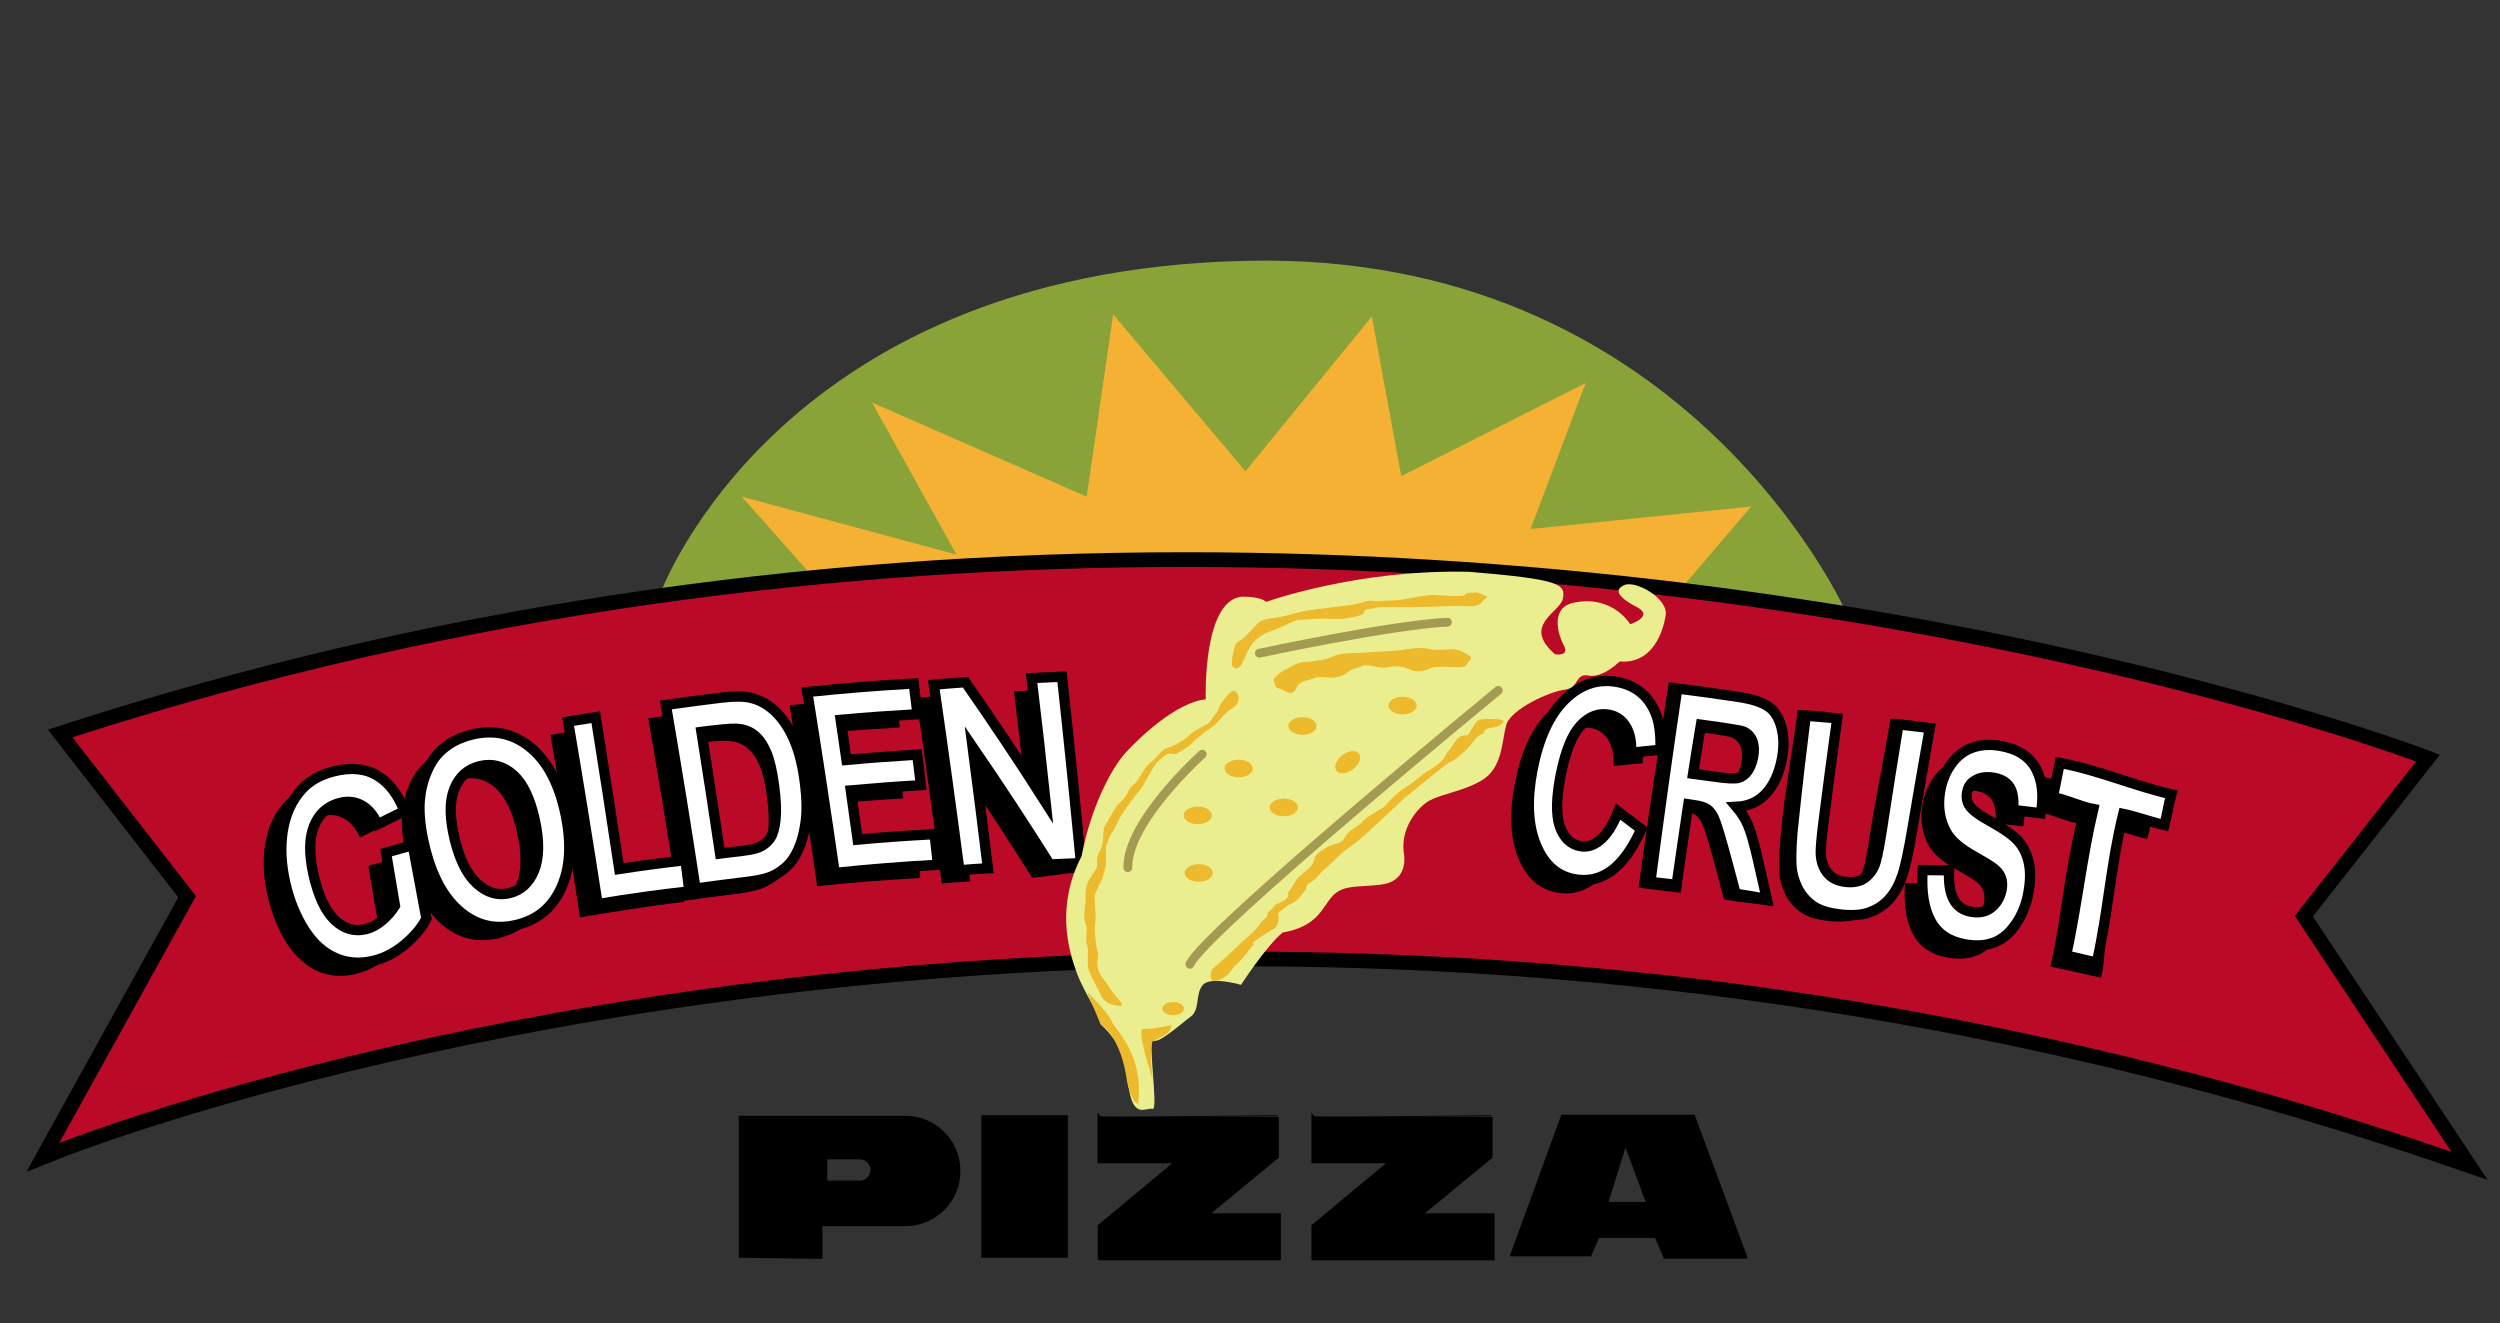 <?xml version="1.0" encoding="UTF-8"?> <!-- Generator: Adobe Illustrator 23.1.0, SVG Export Plug-In . SVG Version: 6.00 Build 0) --> <svg xmlns="http://www.w3.org/2000/svg" xmlns:xlink="http://www.w3.org/1999/xlink" id="Layer_1" x="0px" y="0px" viewBox="0 0 1700.8 900.1" style="enable-background:new 0 0 1700.8 900.1;" xml:space="preserve"><rect x="0" y="0" width="1700.8" height="900.1" fill="#333333" stroke="none"/> <style type="text/css"> .st0{clip-path:url(#SVGID_2_);enable-background:new ;} .st1{fill:#8AA338;} .st2{fill:#BB0A27;} .st3{fill:none;stroke:#000000;stroke-width:4;stroke-miterlimit:10;} .st4{fill:#FFFFFF;} .st5{fill:none;stroke:#000000;stroke-width:7;stroke-miterlimit:10;} .st6{clip-path:url(#SVGID_6_);fill:#EAEE8E;} .st7{clip-path:url(#SVGID_6_);fill:#EDBA2D;} .st8{clip-path:url(#SVGID_6_);fill:none;stroke:#A49A51;stroke-width:6;stroke-linecap:round;stroke-miterlimit:10;} </style> <g> <defs> <rect id="SVGID_1_" width="1700.8" height="900.1"></rect> </defs> <clipPath id="SVGID_2_"> <use xlink:href="#SVGID_1_" style="overflow:visible;"></use> </clipPath> <g class="st0"> <g> <path class="st1" d="M449,404.3c0,0,82-227,414-227c286.3,1.3,392.3,238,392.3,238l-72.3,26l-721,2L449,404.3z"></path> <g> <defs> <polygon id="SVGID_3_" points="739.3,337.9 593.3,273.9 650.7,377.3 504.7,337.9 556.1,395.9 689.7,385.5 844.9,383.5 1002.8,388.1 1141,403.6 1191.3,344.6 1041.3,359.9 1078.7,260.6 953.3,323.9 933.3,215.3 847.3,320.6 757.3,213.9 "></polygon> </defs> <use xlink:href="#SVGID_3_" style="overflow:visible;fill:#F4B133;"></use> <clipPath id="SVGID_4_"> <use xlink:href="#SVGID_3_" style="overflow:visible;"></use> </clipPath> </g> <g> <path class="st2" d="M1666,788.3c-262.2-90.2-538.5-136-821.3-136c-245.8,0-450.9,35.3-579.7,64.9 c-139.6,32.1-222.1,64.6-222.9,64.9l-13,5.2L127.2,610L40.9,499l6.8-2.2c238.8-77,494.2-116.1,759-116.1 c111.3,0,224.6,7,336.8,20.7c89.8,11,179.1,26.3,265.4,45.6c147,32.8,235.7,66.1,236.5,66.4l6.4,2.4l-84.5,107.5L1680,793.1 L1666,788.3z"></path> <path d="M806.7,385.7c487,0,837,132.4,837,132.4l-82.5,105l106.5,160.5c-297.4-102.4-579.6-136.2-822.9-136.2 c-476.9,0-804.5,130.2-804.5,130.2l93-168l-84-108C317.3,415.1,577.2,385.7,806.7,385.7 M806.7,375.7 c-265.3,0-521.2,39.1-760.5,116.3l-13.6,4.4l8.8,11.3l79.9,102.8L31.5,772.7l-13.5,24.5l26-10.3c0.8-0.3,83.2-32.8,222.5-64.8 c128.5-29.5,333.2-64.7,578.4-64.7c282.2,0,558,45.7,819.6,135.7l27.9,9.6L1676,778l-102.5-154.5l78-99.3l8.4-10.7l-12.7-4.8 c-0.9-0.3-89.9-33.7-237.2-66.6c-86.5-19.3-175.9-34.6-265.8-45.7C1031.7,382.7,918.1,375.7,806.7,375.7"></path> <path d="M615.9,761.1H504.6v92.6l52.9,0.7v-22.2h58.4c19.6,0,35.5-15.9,35.5-35.5C651.4,777,635.5,761.1,615.9,761.1 M584.9,805.2h-24.1v-18.5h24.1c5.1,0,9.3,4.1,9.3,9.3S590,805.2,584.9,805.2"></path> <path class="st3" d="M615.9,761.1H504.6v92.6l52.9,0.7v-22.2h58.4c19.6,0,35.5-15.9,35.5-35.5 C651.4,777,635.5,761.1,615.9,761.1z M584.9,805.2h-24.1v-18.5h24.1c5.1,0,9.3,4.1,9.3,9.3S590,805.2,584.9,805.2z"></path> <rect x="669.6" y="760.7" width="54.9" height="93"></rect> <rect x="669.6" y="760.7" class="st3" width="54.9" height="93"></rect> <path d="M748.7,761.4v28H803l-54.2,45.1v20.9h120.6v-28h-50.9l49.5-40.8v-25.9C868,760.7,749.6,762.2,748.7,761.4"></path> <path class="st3" d="M748.7,761.4v28H803l-54.2,45.1v20.9h120.6v-28h-50.9l49.5-40.8v-25.9C868,760.7,749.6,762.2,748.7,761.4z"></path> <path d="M894.2,761.4v28h54.2l-54.2,45.1v20.9h120.6v-28h-50.9l49.5-40.8v-25.9C1013.4,760.7,895.1,762.2,894.2,761.4"></path> <path class="st3" d="M894.2,761.4v28h54.2l-54.2,45.1v20.9h120.6v-28h-50.9l49.5-40.8v-25.9 C1013.4,760.7,895.1,762.2,894.2,761.4z"></path> <path d="M1151.5,760.4h-87.9l-33.7,92.3h51.2l5.4-12.5h40.8l6.1,14.1h52.9L1151.5,760.4z M1091.6,819.7l14.1-45.1l16.8,45.1 H1091.6z"></path> <path class="st3" d="M1151.5,760.4h-87.9l-33.7,92.3h51.2l5.4-12.5h40.8l6.1,14.1h52.9L1151.5,760.4z M1091.6,819.7l14.1-45.1 l16.8,45.1H1091.6z"></path> <path d="M268.8,584c3.1,16.6,6.2,33.2,9.3,49.9c-3,6-7.8,11.8-14.4,17.4c-6.6,5.6-13.6,9.3-21.1,11.2 c-9.5,2.4-18.3,1.8-26.5-1.8c-8.2-3.6-15.2-9.9-21-19c-5.8-9.1-10.1-19.6-12.9-31.5c-3-12.9-3.6-24.9-1.8-36.1 c1.8-11.2,6.1-20.6,12.9-28.1c5.2-5.8,12.4-9.8,21.6-12.2c11.9-3,22-2,30,3c8,4.9,14.1,13,18.2,24c-6.1,3-12.1,6-18.2,9 c-2.6-5.8-6.1-10.1-10.5-12.7c-4.4-2.6-9.4-3.3-15-1.9c-8.4,2.1-14.3,7.3-17.7,15.6c-3.4,8.3-3.5,19.2-0.5,32.9 c3.3,14.7,8.1,25.1,14.5,31.2c6.4,6.1,13.5,8.1,21.3,6.2c3.9-1,7.6-3,11.1-6c3.5-3,6.4-6.3,8.6-9.9c-2-12-4.1-24.1-6.1-36.1 C256.7,587.3,262.7,585.6,268.8,584"></path> <path d="M277.3,586.5c-3.2-12.7-4.5-23.8-3.7-33.2c0.6-7,2.2-13.5,4.9-19.6c2.6-6.1,6-11,10.1-14.6c5.5-4.9,12.3-8.4,20.6-10.4 c14.9-3.6,28.3-0.6,39.8,8.9c11.5,9.5,19.4,24.6,23.7,45.1c4.3,20.4,3.2,37.2-3,50.5c-6.1,13.4-16.2,21.6-30.2,25 c-14.2,3.4-26.8,0.7-37.9-8.4C290.4,620.7,282.3,606.3,277.3,586.5 M297.4,580.2c3.5,14.2,8.6,24.2,15.4,30.2 c6.8,6,14,8.1,21.8,6.2c7.8-1.9,13.4-7,16.8-15.5c3.4-8.4,3.6-19.9,0.4-34.5c-3.2-14.4-8.1-24.6-14.7-30.5 c-6.7-5.9-14.2-7.9-22.6-5.9c-8.4,2-14.2,7.3-17.5,15.7C293.7,554.4,293.9,565.8,297.4,580.2"></path> <path d="M394.6,624.1c-6.4-41.4-13.1-82.8-20.1-124.2c6.3-1,12.5-2,18.8-3c5.5,34.4,10.8,68.8,16,103.3c14.9-2.3,29.9-4.3,45-6 c0.9,7.1,10.2,12.3,11.1,19.4C444.6,615.9,415.3,620.6,394.6,624.1"></path> <path d="M441,488.6c14-2,28.1-3.9,42.2-5.7c9.5-1.2,17-1.2,22.2-0.2c7.1,1.4,13.4,4.6,18.9,9.7c5.5,5,10.1,11.4,13.6,19.2 c3.5,7.8,6,17.6,7.4,29.3c1.3,10.3,1.2,19.3-0.2,27c-1.7,9.4-4.8,17.2-9.2,23.4c-3.3,4.7-8.1,8.6-14.3,11.7 c-4.6,2.3-11,3.9-19.1,4.9c-13.8,1.7-27.5,3.5-41.1,5.5C455,571.8,448.2,530.2,441,488.6 M467.5,506.5 c4.4,27.6,8.6,55.2,12.7,82.8c5.5-0.7,11-1.4,16.5-2.1c6.2-0.8,10.6-1.7,13.2-2.8c3.5-1.4,6.2-3.5,8.3-6.2 c2.1-2.7,3.5-7,4.3-12.7c0.8-5.8,0.6-13.5-0.7-23.2s-3-17.1-5.3-22.1c-2.2-5-5-8.8-8.2-11.4s-7-4.1-11.5-4.7 c-3.3-0.4-9.7-0.1-19,1.1C474.3,505.6,470.9,506.1,467.5,506.5"></path> <path d="M555.9,602.9c-5.9-41-12.1-82.1-18.7-123.1c24-2.5,48.1-4.5,72.4-5.8c0.9,7,1.8,13.9,2.6,20.9c-17.5,1-35,2.2-52.3,3.8 c1.4,9.1,2.7,18.2,4,27.3c16-1.5,32-2.6,48.1-3.6c0.9,6.9,1.7,13.9,2.5,20.8c-16,0.9-31.8,2.1-47.7,3.5 c1.6,11.2,3.2,22.4,4.7,33.5c17.3-1.6,34.8-2.8,52.3-3.7c0.8,6.9,1.6,13.9,2.3,20.8C602.6,598.6,579.2,600.4,555.9,602.9"></path> <path d="M640.7,601.1c-5.5-42.1-11.3-84.2-17.4-126.3c7.2-0.6,14.3-1.2,21.5-1.7c18.8,27,37.1,54.3,54.6,81.8 c-3-28.2-6.2-56.4-9.6-84.6c6.9-0.3,13.8-0.6,20.7-0.9c4.6,42.3,19.1,81.9,23.1,124.2c-7.1,0.3-24.4,3.1-31.4,3.5 c-16.9-26.8-34.4-53.5-52.5-79.9c3.6,27.5,7.1,55,10.4,82.5C653.7,600,647.2,600.5,640.7,601.1"></path> <path d="M1093.4,563.4c5.3,3.9,6,5.8,11.2,9.8c-6.1,13.5-12.9,22.9-20.6,28.5c-7.7,5.5-16.2,7.3-25.6,5.4 c-11.7-2.4-20.1-10.1-25.5-23.3c-5.4-13.2-6.3-30.1-2.4-50.6c4.2-21.7,11.5-37.9,22.2-48.3c10.7-10.5,22.9-14.4,36.3-11.7 c11.7,2.4,20.1,9.1,24.9,20.1c2.9,6.5,4.1,15.1,3.7,25.9c-6.7,0.6-13.4,1.3-20,2c0.5-6.9-0.6-12.7-3.2-17.3 c-2.6-4.6-6.5-7.5-11.5-8.5c-7-1.4-13.5,0.9-19.3,7c-5.8,6.1-10.3,16.9-13.5,32.4c-3.4,16.4-3.6,28.5-0.9,36.3 c2.7,7.8,7.2,12.3,13.7,13.6c4.8,1,9.4-0.4,13.8-4.1C1081.1,576.8,1089.7,572.5,1093.4,563.4"></path> <path d="M1114.8,603.9c5.7-43.9,13.9-96.1,20.5-139.9c13.6,1.7,25.1,12,38.6,14c10.2,1.5,17.4,3.9,21.6,7 c4.2,3.1,7,7.9,8.6,14.4c1.6,6.5,1.6,13.5,0.1,21.2c-1.9,9.8-5.5,17.5-10.7,23.2c-5.2,5.7-12,8.7-20.2,9.1 c3.4,4,6.1,8.1,7.9,12.5c1.9,4.4,4.1,12,6.6,22.9c2.1,9.1,16.4,19.2,18.5,28.3c-7-1.3-26.4-3.4-33.4-4.6 c-2.7-10.2-5.4-20.4-8.2-30.5c-3-10.9-5.2-17.8-6.5-20.7c-1.3-2.9-2.9-5-4.7-6.3c-1.8-1.3-4.8-2.2-9.1-2.8 c-1.2-0.2-2.5-0.3-3.7-0.5c-2.7,18.3,5.3,38,2.7,56.2C1137.4,606.8,1120.8,604.6,1114.8,603.9 M1143.8,530.4 c4.6,0.6,9.2,1.3,13.9,1.9c9,1.3,14.6,1.6,17.1,0.9c2.4-0.7,4.5-2.3,6.2-4.7c1.7-2.4,2.9-5.6,3.7-9.5c0.8-4.4,0.6-8.1-0.6-11.1 c-1.2-3-3.3-5.1-6.2-6.3c-1.5-0.5-6.1-1.4-13.8-2.5c-5-0.7-9.9-1.4-14.9-2.1C1147.3,508.2,1145.5,519.3,1143.8,530.4"></path> <path d="M1223,482.9c7.1,0.6,11.5,0.6,18.6,1.2c-3.2,23.4-6.4,55.8-9.3,79.2c-1.4,11.1-2,18.4-1.9,21.7 c0.2,5.4,1.7,9.8,4.6,13.3c2.8,3.5,7,5.5,12.6,6.1c5.6,0.6,10.1-0.5,13.4-3.2c3.3-2.7,5.6-6.3,6.8-10.6 c1.2-4.3,2.6-11.6,4.2-21.9c3.6-23.8,10.2-56,14.2-79.8c7.1,0.8,11.4,0.9,18.4,1.8c-4,22.6-7.9,54.2-11.7,76.7 c-2.6,15.5-4.9,26.4-7,32.6c-2.1,6.3-4.9,11.4-8.4,15.5c-3.5,4.1-7.9,7.2-13,9.2c-5.1,2.1-11.5,2.7-19.2,2 c-9.3-0.9-16.1-3-20.6-6.3c-4.5-3.3-7.9-7.3-10.2-12.1c-2.3-4.8-3.7-9.7-4-14.8c-0.5-7.5,0-18.6,1.7-33.1 C1214.5,537.5,1220.1,506,1223,482.9"></path> <path d="M1296,600.9c6,0,12,0.1,18,0.2c-0.4,8.8,0.7,15.5,3.2,20c2.5,4.6,6.5,7.3,11.9,8.2c5.7,1,10.3-0.1,13.9-3.1 c3.6-3.1,5.8-7,6.7-11.8c0.6-3.1,0.5-5.8-0.4-8.2c-0.8-2.4-2.6-4.7-5.4-6.8c-1.9-1.4-6.4-4.2-13.5-8.2 c-9.1-5.1-15.3-10.5-18.4-16.2c-4.4-8.1-5.8-17.3-4.1-27.6c1.1-6.7,3.5-12.7,7.2-18.1c3.7-5.4,8.4-9.2,14.1-11.4 c5.7-2.2,12.2-2.7,19.4-1.5c11.9,2,20,7.2,24.5,15.5c4.4,8.3,5.5,18.4,3.3,30.4c-6.2-0.8-12.5-1.6-18.8-2.3 c0.5-6.8-0.2-12-2.3-15.4c-2.1-3.4-5.7-5.6-11-6.5c-5.5-0.9-10.1-0.1-13.7,2.6c-2.4,1.7-3.8,4.2-4.4,7.6 c-0.5,3.1-0.1,5.9,1.4,8.4c1.9,3.2,7,7,15.4,11.6c8.4,4.6,14.4,8.9,18,12.9c3.6,4,6.1,9.1,7.3,15.1c1.3,6,1,13.2-0.6,21.4 c-1.5,7.5-4.3,14.2-8.4,20.1c-4.1,6-8.9,10.1-14.5,12.3c-5.6,2.2-12.2,2.7-19.7,1.4c-10.9-1.9-18.8-7-23.5-15.6 C1296.9,627.4,1295,615.7,1296,600.9"></path> <path d="M1395,657.6c7.4-34,9.5-63.7,17.5-97.7c-9.1-1.7-18.4-6.5-27.5-8.1c1.5-6.9,3.2-16.3,4.7-23.3 c24.8,4.4,51.5,15.9,75.9,21.4c-1.9,6.9-2.9,14-4.7,20.9c-9-2-19-5.7-28-7.6c-8.4,33.9,4.3,68-3.5,101.9 C1423.7,664,1400.8,658.7,1395,657.6"></path> <path class="st4" d="M280.8,575c3.1,16.6,6.2,33.2,9.3,49.9c-3,6-7.8,11.8-14.4,17.4c-6.6,5.6-13.6,9.3-21.1,11.2 c-9.5,2.4-18.3,1.8-26.5-1.8c-8.2-3.6-15.2-9.9-21-19c-5.8-9.1-10.1-19.6-12.9-31.5c-3-12.9-3.6-24.9-1.8-36.1 c1.8-11.2,6.1-20.6,12.9-28.1c5.2-5.8,12.4-9.8,21.6-12.2c11.9-3,22-2,30,3c8,4.9,14.1,13,18.2,24c-6.1,3-12.1,6-18.2,9 c-2.6-5.8-6.1-10.1-10.5-12.7c-4.4-2.6-9.4-3.3-15-1.9c-8.4,2.1-14.3,7.3-17.7,15.6c-3.4,8.3-3.5,19.2-0.5,32.9 c3.3,14.7,8.1,25.1,14.5,31.2c6.4,6.1,13.5,8.1,21.3,6.2c3.9-1,7.6-3,11.1-6c3.5-3,6.4-6.3,8.6-9.9c-2-12-4.1-24.1-6.1-36.1 C268.7,578.3,274.7,576.6,280.8,575"></path> <path class="st5" d="M280.8,575c3.1,16.6,6.2,33.2,9.3,49.9c-3,6-7.8,11.8-14.4,17.4c-6.6,5.6-13.6,9.3-21.1,11.2 c-9.5,2.4-18.3,1.8-26.5-1.8c-8.2-3.6-15.2-9.9-21-19c-5.8-9.1-10.1-19.6-12.9-31.5c-3-12.9-3.6-24.9-1.8-36.1 c1.8-11.2,6.1-20.6,12.9-28.1c5.2-5.8,12.4-9.8,21.6-12.2c11.9-3,22-2,30,3c8,4.9,14.1,13,18.2,24c-6.1,3-12.1,6-18.2,9 c-2.6-5.8-6.1-10.1-10.5-12.7c-4.4-2.6-9.4-3.3-15-1.9c-8.4,2.1-14.3,7.3-17.7,15.6c-3.4,8.3-3.5,19.2-0.5,32.9 c3.3,14.7,8.1,25.1,14.5,31.2c6.4,6.1,13.5,8.1,21.3,6.2c3.9-1,7.6-3,11.1-6c3.5-3,6.4-6.3,8.6-9.9c-2-12-4.1-24.1-6.1-36.1 C268.7,578.3,274.7,576.6,280.8,575z"></path> <path class="st4" d="M289.3,577.5c-3.2-12.7-4.5-23.8-3.7-33.2c0.6-7,2.2-13.5,4.9-19.6c2.6-6.1,6-11,10.1-14.6 c5.5-4.9,12.3-8.4,20.6-10.4c14.9-3.6,28.3-0.6,39.8,8.9c11.5,9.5,19.4,24.6,23.7,45.1c4.3,20.4,3.2,37.2-3,50.5 c-6.1,13.4-16.2,21.6-30.2,25c-14.2,3.4-26.8,0.7-37.9-8.4C302.4,611.7,294.3,597.3,289.3,577.5 M309.4,571.2 c3.5,14.2,8.6,24.2,15.4,30.2c6.8,6,14,8.1,21.8,6.2c7.8-1.9,13.4-7,16.8-15.5c3.4-8.4,3.6-19.9,0.4-34.5 c-3.2-14.4-8.1-24.6-14.7-30.5c-6.7-5.9-14.2-7.9-22.6-5.9c-8.4,2-14.2,7.3-17.5,15.7C305.7,545.4,305.9,556.8,309.4,571.2"></path> <path class="st5" d="M289.3,577.5c-3.2-12.7-4.5-23.8-3.7-33.2c0.6-7,2.2-13.5,4.9-19.6c2.6-6.1,6-11,10.1-14.6 c5.5-4.9,12.3-8.4,20.6-10.4c14.9-3.6,28.3-0.6,39.8,8.9c11.5,9.5,19.4,24.6,23.7,45.1c4.3,20.4,3.2,37.2-3,50.5 c-6.1,13.4-16.2,21.6-30.2,25c-14.2,3.4-26.8,0.7-37.9-8.4C302.4,611.7,294.3,597.3,289.3,577.5z M309.4,571.2 c3.5,14.2,8.6,24.2,15.4,30.2c6.8,6,14,8.1,21.8,6.2s13.4-7,16.8-15.5c3.4-8.4,3.6-19.9,0.4-34.5c-3.2-14.4-8.1-24.6-14.7-30.5 c-6.7-5.9-14.2-7.9-22.6-5.9c-8.4,2-14.2,7.3-17.5,15.7C305.7,545.4,305.9,556.8,309.4,571.2z"></path> <path class="st4" d="M406.6,615.1c-6.4-41.4-13.1-82.8-20.1-124.2c6.3-1,12.5-2,18.8-3c5.5,34.4,10.8,68.8,16,103.3 c14.9-2.3,29.9-4.3,45-6c0.9,7.1,1.8,14.1,2.7,21.2C448.1,608.7,427.3,611.6,406.6,615.1"></path> <path class="st5" d="M406.6,615.1c-6.4-41.4-13.1-82.8-20.1-124.2c6.3-1,12.5-2,18.8-3c5.5,34.4,10.8,68.8,16,103.3 c14.9-2.3,29.9-4.3,45-6c0.9,7.1,1.8,14.1,2.7,21.2C448.1,608.7,427.3,611.6,406.6,615.1z"></path> <path class="st4" d="M453,479.6c12.6-1.8,25.3-3.5,37.9-5c8.6-1,15.3-1,20,0.2c6.4,1.5,12.1,4.8,17.2,9.9 c5.1,5.1,9.3,11.6,12.5,19.4c3.3,7.8,5.7,17.6,7.1,29.4c1.3,10.3,1.4,19.3,0.2,27c-1.4,9.4-4,17.1-7.9,23.2 c-2.9,4.6-7.2,8.4-12.7,11.4c-4.1,2.2-9.9,3.7-17.1,4.6c-12.4,1.5-24.7,3.1-37,4.8C466.9,562.8,460.1,521.2,453,479.6 M477.2,497.9c4.4,27.6,8.6,55.2,12.7,82.8c4.9-0.6,9.9-1.3,14.8-1.8c5.6-0.7,9.5-1.5,11.9-2.6c3.1-1.4,5.5-3.4,7.4-6.1 c1.8-2.7,3-6.9,3.6-12.6c0.6-5.8,0.3-13.5-1-23.2c-1.3-9.7-3-17.1-5.1-22.1c-2.1-5-4.6-8.9-7.6-11.5c-2.9-2.6-6.4-4.2-10.4-4.8 c-3-0.5-8.7-0.2-17.1,0.8C483.3,497.1,480.2,497.5,477.2,497.9"></path> <path class="st5" d="M453,479.6c12.6-1.8,25.3-3.5,37.9-5c8.6-1,15.3-1,20,0.2c6.4,1.5,12.1,4.8,17.2,9.9 c5.1,5.1,9.3,11.6,12.5,19.4c3.3,7.8,5.7,17.6,7.1,29.4c1.3,10.3,1.4,19.3,0.2,27c-1.4,9.4-4,17.1-7.9,23.2 c-2.9,4.6-7.2,8.4-12.7,11.4c-4.1,2.2-9.9,3.7-17.1,4.6c-12.4,1.5-24.7,3.1-37,4.8C466.9,562.8,460.1,521.2,453,479.6z M477.2,497.9c4.4,27.6,8.6,55.2,12.7,82.8c4.9-0.6,9.9-1.3,14.8-1.8c5.6-0.7,9.5-1.5,11.9-2.6c3.1-1.4,5.5-3.4,7.4-6.1 c1.8-2.7,3-6.9,3.6-12.6c0.6-5.8,0.3-13.5-1-23.2c-1.3-9.7-3-17.1-5.1-22.1c-2.1-5-4.6-8.9-7.6-11.5c-2.9-2.6-6.4-4.2-10.4-4.8 c-3-0.5-8.7-0.2-17.1,0.8C483.3,497.1,480.2,497.5,477.2,497.9z"></path> <path class="st4" d="M567.9,593.9c-5.9-41-12.1-82.1-18.7-123.1c24-2.5,48.1-4.5,72.4-5.8c0.9,7,1.8,13.9,2.6,20.9 c-17.5,1-35,2.2-52.3,3.8c1.4,9.1,2.7,18.2,4,27.3c16-1.5,32-2.6,48.1-3.6c0.9,6.9,1.7,13.9,2.5,20.8c-16,0.9-31.8,2.1-47.7,3.5 c1.6,11.2,3.2,22.4,4.7,33.5c17.3-1.6,34.8-2.8,52.3-3.7c0.8,6.9,1.6,13.9,2.3,20.8C614.6,589.6,591.2,591.4,567.9,593.9"></path> <path class="st5" d="M567.9,593.9c-5.9-41-12.1-82.1-18.7-123.1c24-2.5,48.1-4.5,72.4-5.8c0.9,7,1.8,13.9,2.6,20.9 c-17.5,1-35,2.2-52.3,3.8c1.3,9.1,2.7,18.2,4,27.3c16-1.5,32-2.6,48.1-3.6c0.9,6.9,1.7,13.9,2.5,20.8c-16,0.9-31.8,2.1-47.7,3.5 c1.6,11.2,3.2,22.4,4.7,33.5c17.3-1.6,34.8-2.8,52.3-3.7c0.8,6.9,1.6,13.9,2.3,20.8C614.6,589.6,591.2,591.4,567.9,593.9z"></path> <path class="st4" d="M652.7,592.1c-5.5-42.1-11.3-84.2-17.4-126.3c7.2-0.6,14.3-1.2,21.5-1.7c18.8,27,37.1,54.3,54.6,81.8 c-3-28.2-6.2-56.4-9.6-84.6c6.9-0.3,13.8-0.6,20.7-0.9c4.6,42.3,8.9,84.5,12.9,126.8c-7.1,0.3-14.2,0.6-21.2,0.9 c-16.9-26.8-34.4-53.5-52.5-79.9c3.6,27.5,7.1,55,10.4,82.5C665.7,591,659.2,591.5,652.7,592.1"></path> <path class="st5" d="M652.7,592.1c-5.5-42.1-11.3-84.2-17.4-126.3c7.2-0.6,14.3-1.2,21.5-1.7c18.8,27,37.1,54.3,54.6,81.8 c-3-28.2-6.2-56.4-9.6-84.6c6.9-0.3,13.8-0.6,20.7-0.9c4.6,42.3,8.9,84.5,12.9,126.8c-7.1,0.3-14.2,0.6-21.2,0.9 c-16.9-26.8-34.4-53.5-52.5-79.9c3.6,27.5,7.1,55,10.4,82.5C665.7,591,659.2,591.5,652.7,592.1z"></path> <path class="st4" d="M1100.9,552.2c5.3,4,10.5,7.9,15.7,11.9c-6.1,13.5-12.9,22.9-20.6,28.5c-7.7,5.5-16.2,7.3-25.6,5.4 c-11.7-2.4-20.1-10.1-25.5-23.3c-5.4-13.2-6.3-30.1-2.4-50.6c4.2-21.7,11.5-37.9,22.2-48.3c10.7-10.5,22.9-14.4,36.3-11.7 c11.7,2.4,20.1,9.1,24.9,20.1c2.9,6.5,4.1,15.1,3.7,25.9c-6.7,0.6-13.4,1.3-20,2c0.5-6.9-0.6-12.7-3.2-17.3 c-2.6-4.6-6.5-7.5-11.5-8.5c-7-1.4-13.5,0.9-19.3,7c-5.8,6.1-10.3,16.9-13.5,32.4c-3.4,16.4-3.6,28.5-1,36.3 c2.7,7.8,7.2,12.3,13.7,13.6c4.8,1,9.4-0.4,13.8-4.1C1093.1,567.8,1097.2,561.4,1100.9,552.2"></path> <path class="st5" d="M1100.9,552.2c5.3,4,10.5,7.9,15.7,11.9c-6.1,13.5-12.9,22.9-20.6,28.5c-7.7,5.5-16.2,7.3-25.6,5.4 c-11.7-2.4-20.1-10.1-25.5-23.3c-5.4-13.2-6.3-30.1-2.4-50.6c4.2-21.7,11.5-37.9,22.2-48.3c10.7-10.5,22.9-14.4,36.3-11.7 c11.7,2.4,20.1,9.1,24.9,20.1c2.9,6.5,4.1,15.1,3.7,25.9c-6.7,0.6-13.4,1.3-20,2c0.5-6.9-0.6-12.7-3.2-17.3 c-2.6-4.6-6.5-7.5-11.5-8.5c-7-1.4-13.5,0.9-19.3,7c-5.8,6.1-10.3,16.9-13.5,32.4c-3.4,16.4-3.6,28.5-1,36.3 c2.7,7.8,7.2,12.3,13.7,13.6c4.8,1,9.4-0.4,13.8-4.1C1093.1,567.8,1097.2,561.4,1100.9,552.2z"></path> <path class="st4" d="M1122.8,599.9c5.7-43.9,11.8-87.7,18.3-131.5c13.6,1.7,27.3,3.6,40.8,5.6c10.2,1.5,17.4,3.9,21.6,7 c4.2,3.1,7,7.9,8.6,14.4c1.6,6.5,1.6,13.5,0.1,21.2c-1.9,9.8-5.5,17.5-10.7,23.2c-5.2,5.7-12,8.7-20.2,9.1 c3.4,4,6.1,8.1,7.9,12.5c1.9,4.4,4.1,12,6.6,22.9c2.1,9.1,4.2,18.2,6.2,27.3c-7-1.3-14.1-2.5-21.2-3.6 c-2.7-10.2-5.4-20.4-8.2-30.5c-3-10.9-5.2-17.8-6.5-20.7c-1.3-2.9-2.9-5-4.7-6.3c-1.8-1.3-4.8-2.2-9.1-2.8 c-1.2-0.2-2.5-0.3-3.7-0.5c-2.7,18.3-5.4,36.5-8,54.8C1134.8,601.4,1128.8,600.6,1122.8,599.9 M1151.8,526.4 c4.6,0.6,9.2,1.3,13.9,1.9c9,1.3,14.6,1.6,17.1,0.9c2.4-0.7,4.5-2.3,6.2-4.7c1.7-2.4,2.9-5.6,3.7-9.5c0.8-4.4,0.6-8.1-0.6-11.1 c-1.2-3-3.3-5.1-6.2-6.3c-1.5-0.5-6.1-1.4-13.8-2.5c-5-0.7-9.9-1.4-14.9-2.1C1155.3,504.2,1153.5,515.3,1151.8,526.4"></path> <path class="st5" d="M1122.8,599.9c5.7-43.9,11.8-87.7,18.3-131.5c13.6,1.7,27.3,3.6,40.8,5.6c10.2,1.5,17.4,3.9,21.6,7 c4.2,3.1,7,7.9,8.6,14.4c1.6,6.5,1.6,13.5,0.1,21.2c-1.9,9.8-5.5,17.5-10.7,23.2c-5.2,5.7-12,8.7-20.2,9.1 c3.4,4,6.1,8.1,7.9,12.5c1.9,4.4,4.1,12,6.6,22.9c2.1,9.1,4.2,18.2,6.2,27.3c-7-1.3-14.1-2.5-21.2-3.6 c-2.7-10.2-5.4-20.4-8.2-30.5c-3-10.9-5.2-17.8-6.5-20.7c-1.3-2.9-2.9-5-4.7-6.3c-1.8-1.3-4.8-2.2-9.1-2.8 c-1.2-0.2-2.5-0.3-3.7-0.5c-2.7,18.3-5.4,36.5-8,54.8C1134.8,601.4,1128.8,600.6,1122.8,599.9z M1151.8,526.4 c4.6,0.6,9.2,1.3,13.9,1.9c9,1.3,14.6,1.6,17.1,0.9c2.4-0.7,4.5-2.3,6.2-4.7c1.7-2.4,2.9-5.6,3.7-9.5c0.8-4.4,0.6-8.1-0.6-11.1 c-1.2-3-3.3-5.1-6.2-6.3c-1.5-0.5-6.1-1.4-13.8-2.5c-5-0.7-9.9-1.4-14.9-2.1C1155.3,504.2,1153.5,515.3,1151.8,526.4z"></path> <path class="st4" d="M1228.5,486.9c7.1,0.6,14.3,1.2,21.4,1.8c-3.2,23.4-6.4,46.8-9.3,70.2c-1.4,11.1-2,18.4-1.9,21.7 c0.2,5.4,1.7,9.8,4.6,13.3c2.8,3.5,7,5.5,12.6,6.1c5.6,0.6,10.1-0.5,13.4-3.2c3.3-2.7,5.6-6.3,6.8-10.6 c1.2-4.3,2.6-11.6,4.2-21.9c3.6-23.8,7.4-47.7,11.3-71.5c7.1,0.8,14.2,1.6,21.3,2.5c-4,22.6-7.9,45.2-11.7,67.7 c-2.6,15.5-4.9,26.4-7,32.6c-2.1,6.3-4.9,11.4-8.4,15.5c-3.5,4.1-7.9,7.2-13,9.2c-5.1,2.1-11.5,2.7-19.2,2 c-9.3-0.9-16.1-3-20.6-6.3c-4.5-3.3-7.9-7.3-10.2-12.1c-2.3-4.8-3.7-9.7-4-14.8c-0.5-7.5,0-18.6,1.7-33.1 C1222.9,533,1225.6,510,1228.5,486.9"></path> <path class="st5" d="M1228.5,486.9c7.1,0.6,14.3,1.2,21.4,1.8c-3.2,23.4-6.4,46.8-9.3,70.2c-1.4,11.1-2,18.4-1.9,21.7 c0.2,5.4,1.7,9.8,4.6,13.3c2.8,3.5,7,5.5,12.6,6.1c5.6,0.6,10.1-0.5,13.4-3.2c3.3-2.7,5.6-6.3,6.8-10.6 c1.2-4.3,2.6-11.6,4.2-21.9c3.6-23.8,7.4-47.7,11.3-71.5c7.1,0.8,14.2,1.6,21.3,2.5c-4,22.6-7.9,45.2-11.7,67.7 c-2.6,15.5-4.9,26.4-7,32.6c-2.1,6.3-4.9,11.4-8.4,15.5c-3.5,4.1-7.9,7.2-13,9.2c-5.1,2.1-11.5,2.7-19.2,2 c-9.3-0.9-16.1-3-20.6-6.3c-4.5-3.3-7.9-7.3-10.2-12.1c-2.3-4.8-3.7-9.7-4-14.8c-0.5-7.5,0-18.6,1.7-33.1 C1222.9,533,1225.6,510,1228.5,486.9z"></path> <path class="st4" d="M1308,591.9c6,0,12,0.1,18,0.2c-0.4,8.8,0.7,15.5,3.2,20c2.5,4.6,6.5,7.3,11.9,8.2c5.7,1,10.3-0.1,13.9-3.1 c3.6-3.1,5.8-7,6.7-11.8c0.6-3.1,0.5-5.8-0.4-8.2c-0.8-2.4-2.6-4.7-5.4-6.8c-1.9-1.4-6.4-4.2-13.5-8.2 c-9.1-5.1-15.3-10.5-18.4-16.2c-4.4-8.1-5.8-17.3-4.1-27.6c1.1-6.7,3.5-12.7,7.2-18.1c3.7-5.4,8.4-9.2,14.1-11.4 c5.7-2.2,12.2-2.7,19.4-1.5c11.9,2,20,7.2,24.5,15.5c4.4,8.3,5.5,18.4,3.3,30.4c-6.2-0.8-12.5-1.6-18.8-2.3 c0.5-6.8-0.2-12-2.3-15.4c-2.1-3.4-5.7-5.6-11-6.5c-5.5-0.9-10.1-0.1-13.7,2.6c-2.4,1.7-3.8,4.2-4.4,7.6 c-0.5,3.1-0.1,5.9,1.4,8.4c1.9,3.2,7,7,15.4,11.6c8.4,4.6,14.4,8.9,18,12.9c3.6,4,6.1,9.1,7.3,15.1c1.3,6,1,13.2-0.6,21.4 c-1.5,7.5-4.3,14.2-8.4,20.1c-4.1,6-8.9,10.1-14.5,12.3c-5.6,2.2-12.2,2.7-19.7,1.4c-10.9-1.9-18.8-7-23.5-15.6 C1308.9,618.4,1307,606.7,1308,591.9"></path> <path class="st5" d="M1308,591.9c6,0,12,0.1,18,0.2c-0.4,8.8,0.7,15.5,3.2,20c2.5,4.6,6.5,7.3,11.9,8.2c5.7,1,10.3-0.1,13.9-3.1 c3.6-3.1,5.8-7,6.7-11.8c0.6-3.1,0.5-5.8-0.4-8.2c-0.8-2.4-2.6-4.7-5.4-6.8c-1.9-1.4-6.4-4.2-13.5-8.2 c-9.1-5.1-15.3-10.5-18.4-16.2c-4.4-8.1-5.8-17.3-4.1-27.6c1.1-6.7,3.5-12.7,7.2-18.1c3.7-5.4,8.4-9.2,14.1-11.4 c5.7-2.2,12.2-2.7,19.4-1.5c11.9,2,20,7.2,24.5,15.5c4.4,8.3,5.5,18.4,3.3,30.4c-6.2-0.8-12.5-1.6-18.8-2.3 c0.5-6.8-0.2-12-2.3-15.4c-2.1-3.4-5.7-5.6-11-6.5c-5.5-0.9-10.1-0.1-13.7,2.6c-2.4,1.7-3.8,4.2-4.4,7.6 c-0.5,3.1-0.1,5.9,1.4,8.4c1.9,3.2,7,7,15.4,11.6c8.4,4.6,14.4,8.9,18,12.9c3.6,4,6.1,9.1,7.3,15.1c1.3,6,1,13.2-0.6,21.4 c-1.5,7.5-4.3,14.2-8.4,20.1c-4.1,6-8.9,10.1-14.5,12.3c-5.6,2.2-12.2,2.7-19.7,1.4c-10.9-1.9-18.8-7-23.5-15.6 C1308.9,618.4,1307,606.7,1308,591.9z"></path> <path class="st4" d="M1405.6,650.1c7.4-34,10.5-65.7,18.5-99.7c-9.1-1.7-18.4-6.5-27.5-8.1c1.5-6.9,3.2-16.3,4.7-23.3 c24.8,4.4,51.5,15.9,75.9,21.4c-1.9,6.9-2.9,14-4.7,20.9c-9-2-19-5.7-28-7.6c-8.4,33.9-10.3,67.1-18,101.1 C1420.7,653.7,1411.3,651.2,1405.6,650.1"></path> <path class="st5" d="M1405.6,650.1c7.4-34,10.5-65.7,18.5-99.7c-9.1-1.7-18.4-6.5-27.5-8.1c1.5-6.9,3.2-16.3,4.7-23.3 c24.8,4.4,51.5,15.9,75.9,21.4c-1.9,6.9-2.9,14-4.7,20.9c-9-2-19-5.7-28-7.6c-8.4,33.9-10.3,67.1-18,101.1 C1420.7,653.7,1411.3,651.2,1405.6,650.1z"></path> </g> <g> <defs> <rect id="SVGID_5_" width="1700.8" height="900.1"></rect> </defs> <clipPath id="SVGID_6_"> <use xlink:href="#SVGID_5_" style="overflow:visible;"></use> </clipPath> <path class="st6" d="M820.3,475.8c0,0-2.4-67.5,24.7-69.9c13.9,0,16.3,3.6,16.3,3.6s61.5-22.3,138.1-20.5 c62,5.1,65.7,8.4,63.9,18.1c-1.8,9.6-28.3,18.1-5.4,38c0,0,10.2,1.8,6-6c-4.2-7.8-9-25.3,6-28.9c15.1-3.6,30.1,1.2,39.2,14.5 c0,0,16.3-5.4,4.8-11.5c-11.5-6-16.9-11.5-9-15.1c7.8-3.6,30.1,9,28.3,20.5c-1.8,11.5-9,33.2-31.3,31.4c0,0-11.5,11.5-21.1,9.6 c-9.6-1.8-6,8.4-16.3,9.6c-10.2,1.2-36.8,13.3-39.8,24.1c-3,10.9-2.4,28.9-16.3,37.4c-13.9,8.4-30.7,9.6-38.6,15.7 c-7.8,6-17.5,19.3-14.5,35.6c0.6,6.6-0.6,18.1-16.3,19.9c-15.7,1.8-24.7,0-32,7.2c-7.2,7.2-9.6,21.1-34.4,25.3 c-11.5,9.6-28.3,35.6-28.3,35.6s-20.5-6-25.9,0c-5.4,6-1.8,16.9-8.4,21.7s-21.1,18.1-25.3,16.3c-4.2-1.8,3.6,47.6-0.6,46.4 c-4.2-1.2-12.1,6.6-15.7-11.5c-3.6-18.1-1.8-29.5-19.9-46.4c1.8-3-10.9-20.5-16.3-35.6c-5.4-15.1-13.9-44.6,3.6-78.4 c6.6-34.4,20.5-59.7,29.5-69.9C774.5,502.3,800.4,477.6,820.3,475.8"></path> <path class="st7" d="M883,549.3c0,3.3-4.3,6-9.6,6c-5.3,0-9.6-2.7-9.6-6s4.3-6,9.6-6C878.7,543.3,883,546,883,549.3"></path> <path class="st7" d="M825.1,593.9c0,3.3-4.3,6-9.6,6c-5.3,0-9.6-2.7-9.6-6s4.3-6,9.6-6C820.8,587.9,825.1,590.6,825.1,593.9"></path> <path class="st7" d="M805.4,686.2c0,2.5-3.2,4.5-7.3,4.5c-4,0-7.3-2-7.3-4.5c0-2.5,3.2-4.5,7.3-4.5 C802.1,681.6,805.4,683.7,805.4,686.2"></path> <path class="st7" d="M824.5,554.7c0,3.3-4.3,6-9.6,6c-5.3,0-9.6-2.7-9.6-6s4.3-6,9.6-6C820.2,548.7,824.5,551.4,824.5,554.7"></path> <path class="st7" d="M852.3,522.8c0,3.3-4.3,6-9.6,6c-5.3,0-9.6-2.7-9.6-6c0-3.3,4.3-6,9.6-6C848,516.8,852.3,519.5,852.3,522.8 "></path> <path class="st7" d="M895.7,493.9c0,3.3-4.3,6-9.6,6c-5.3,0-9.6-2.7-9.6-6c0-3.3,4.3-6,9.6-6 C891.4,487.8,895.7,490.5,895.7,493.9"></path> <path class="st7" d="M963.8,480c0,3.3-4.3,6-9.6,6c-5.3,0-9.6-2.7-9.6-6c0-3.3,4.3-6,9.6-6C959.5,474,963.8,476.7,963.8,480"></path> <path class="st7" d="M924.5,512.7c2,2.7,0.2,7.4-4,10.6c-4.2,3.2-9.3,3.7-11.3,1c-2-2.7-0.2-7.4,4-10.6 C917.4,510.6,922.4,510.1,924.5,512.7"></path> <path class="st8" d="M1019.3,469.7c0,0-199.6,164-209.8,186.3"></path> <path class="st8" d="M817.9,513.1c0,0-51.2,45.8-50.6,77.2"></path> <path class="st7" d="M797.1,697.4c0,0-13.9,3.2-19.3,2.5c-5.4-0.7,6.4,34.3,6.4,34.3s-3-24.7,0.5-26.3 C788.2,706.3,796.1,704.2,797.1,697.4"></path> <path class="st7" d="M739.6,674.9c0,0,13.6,12.9,16.8,20c3.2,7.1,21.8,22.1,17.9,56.1c0,0-4.3,0-7.5-15 c-1.8-15-8.2-33-18.2-39.5L739.6,674.9z"></path> <path class="st7" d="M830,479.8c0,0,7.5-11.8,10.4-9.6c2.9,2.1,3.6,8.2-1.4,11.1c-5,2.9-10.7,10-10.7,10s-4.3,4.3-7.1,5.7 c-2.9,1.4-4.6,4.3-6.4,5c-1.8,0.7-4.6,5-6.8,6.1c-2.1,1.1-7.1,5-8.9,5c-1.8,0-2.5-1.1-5,0c-2.5,1.1-7.1,5.7-7.1,5.7 s-3.2,4.3-5.4,8.6c-2.1,4.3-5.7,9.6-5.7,9.6s-3.9,4.6-4.6,5.7c-0.7,1.1-5,6.8-5,6.8s-4.6,6.8-5.4,8.6c-0.7,1.8-3.2,6.8-4.6,8.6 c-1.4,1.8-3.9,8.6-3.9,10.4v11.1c0,1.1-2.5,9.6-2.5,9.6s-2.9,5.7-3.2,6.8c-0.4,1.1-2.1,3.9-2.1,5.7s1.4,16.1,0.4,18.2 c-1.1,2.1,1.4,18.6,1.4,18.6s1.4-0.4,0.4,5c-1.1,5.4,1.4,11.1,3.6,13.6c2.1,2.5,6.1,8.9,7.9,11.1c1.8,2.1,7.9,7.9,3.2,7.5 c-4.6-0.4-10.4-2.1-12.5-7.1c-2.1-5-6.4-12.1-7.5-15.4c-1.1-3.2-1.8-2.9-1.4-11.1c0.4-8.2-1.1-7.9-1.1-10.7s0.4-8.9,0.4-8.9 s-1.8-4.3-1.8-8.2c0-3.9,1.1-9.6,1.1-10.7c0-1.1-0.7-5.4,0.7-10c1.4-4.6,6.1-10,6.8-12.1c0.7-2.1-1.1-5.4,2.1-11.1 c3.2-5.7,1.8-14.3,2.9-16.1c1.1-1.8,7.1-13.2,9.3-15.4c2.1-2.1,5.7-5.4,7.1-8.9c1.4-3.6,3.6-4.3,5.7-6.8 c2.1-2.5,4.6-9.3,10.4-13.9c5.7-4.6,6.4-8.2,11.1-9.3c4.6-1.1,9.3-4.6,11.1-5.7c1.8-1.1,3.9-3.6,5.4-4.6 c1.4-1.1,11.1-6.4,11.1-6.4s4.6-6.1,6.1-8.2C829.3,481.2,830,479.8,830,479.8"></path> <path class="st7" d="M876.1,454.8c-4.3,1.4-10.7,7.1-9.6,8.2c1.1,1.1,0,5,3.6,5.4s8.6,6.4,11.4,0.4c2.9-6.1,7.1-5.4,10.7-6.8 c3.6-1.4,4.6-1.4,7.5-1.4c2.9,0,5,0.7,7.9,0.4c2.9-0.4,6.1-1.1,8.6-3.2c2.5-2.1,3.9-2.5,7.9-3.6c3.9-1.1,1.8-2.1,7.1-1.4 c5.4,0.7,5.4,1.1,8.9,1.4c3.6,0.4,6.4-1.4,12.1-0.7c5.7,0.7,7.1,2.9,11.8,3.2c4.6,0.4,11.4-2.9,11.4-2.9s5.7-0.4,12.9,0 c7.1,0.4,8.6,0,10-2.5c1.4-2.5,5-3.2-0.4-6.4c-5.4-3.2-8.6-3.2-10-3.2c-1.4,0-6.8,0.4-10.7,0.4c-3.9,0-7.1-1.8-14.3-1.1 c-7.1,0.7-9.6,1.4-15.4,1.8c-5.7,0.4-10,0.4-17.9,1.1c-7.9,0.7-10,0-14.6,0.7c-4.6,0.7-5.4,0.7-9.3,2.5 c-3.9,1.8-10.7,2.5-13.9,2.9c-3.2,0.4-5,0-8.2,1.1C880.4,451.9,876.1,454.8,876.1,454.8"></path> <path class="st7" d="M838.2,452.7c0,0,2.9,5.4,6.8-1.4c3.9-6.8,4.6-16.4,19.3-21.8c14.6-5.4,15.7-7.9,21.1-7.9 c5.4,0,6.8-0.7,13.6-0.7c6.8,0,11.4,0.4,15.4,0c3.9-0.4,12.5-2.1,13.2-3.6c0.7-1.4,0.4-2.9,5-3.2c4.6-0.4,2.5-1.1,10.4-1.1h22.9 c7.5,0,23.2-1.1,29.6-0.7c6.4,0.4,11.4,0,12.9-2.9c1.4-2.9,5.4-2.9,1.8-4.3c-3.6-1.4-3.6-2.5-10-1.8c-6.4,0.7,0.7,2.5-12.5,2.1 c-13.2-0.4-9.3-1.1-16.1-0.4c-6.8,0.7-16.4,2.9-20,3.2c-3.6,0.4-8.9,0.4-13.6,0.7c-4.6,0.4-3.9-1.1-9.3,0.4 c-5.4,1.4-5.4,1.8-14.6,2.9c-9.3,1.1-15,1.8-22.9,2.9c-7.9,1.1-14.6,3.6-20,4.6c-5.4,1.1-12.1,0.7-15.7,4.6 c-3.6,3.9-7.5,7.9-8.9,9.3c-1.4,1.4-5.7,3.2-6.4,5.7C839.3,441.9,837.5,450.2,838.2,452.7"></path> <path class="st7" d="M824.6,659.5c0,0-3.9,10,3.9,7.5c7.9-2.5,9.3-8.2,13.2-11.4c3.9-3.2,9.3-11.1,11.4-13.2 c2.1-2.1-6.4,2.5,4.6-5c11.1-7.5,10-4.6,11.8-10c1.8-5.4-2.1-5,2.1-7.9c4.3-2.9,2.9-3.2,6.8-4.6c3.9-1.4,7.1-6.1,9.3-8.9 s-0.4-3.2,3.9-5.7c4.3-2.5,6.8-6.8,10-9.3c3.2-2.5,11.1-11.4,17.1-15c6.1-3.6,36.1-32.5,36.1-32.5s31.1-25.7,32.2-25.4 c1.1,0.4,8.2-5.7,11.1-8.6c2.9-2.9,6.8-9.3,10-10c3.2-0.7-0.7-3.6,6.4-4.3c7.1-0.7,8.6-4.6,8.6-4.6s-1.8-1.4-5.4-1.4 c-3.6,0-11.1-0.7-13.2,1.8c-2.1,2.5-5.4,9.3-6.4,9.3c-1.1,0-4.3-0.4-7.1,2.9c-2.9,3.2-3.2,5.4-5.4,7.5c-2.1,2.1-2.1,4.6-6.1,8.2 c-3.9,3.6-7.1,4.6-11.4,7.9c-4.3,3.2-6.8,5.7-12.9,9.6c-6.1,3.9-11.4,10-12.9,11.8c-1.4,1.8-12.5,7.1-15,10.4 c-2.5,3.2-8.9,6.1-10.7,8.6s-1.8,3.2-3.6,5c-1.8,1.8-6.1,1.8-10.4,4.3c-4.3,2.5-8.2,5.4-8.2,7.1c0,1.8-1.8,5.4-4.6,7.9 c-2.9,2.5-7.1,5.4-8.2,7.5c-1.1,2.1-5.4,8.6-5.4,8.6s1.1,1.8-1.1,3.9c-2.1,2.1-7.9,3.6-8.2,5c-0.4,1.4-5,3.9-4.6,5.7 c0.4,1.8-3.6,3.6-5.7,7.1c-2.1,3.6-11.1,11.1-11.1,11.1s-3.6,3.2-5.7,5.4S824.6,659.5,824.6,659.5"></path> <path class="st8" d="M856.8,444.4c0,0,89.7-19.3,127.9-21.1"></path> </g> </g> </g> </g> </svg> 